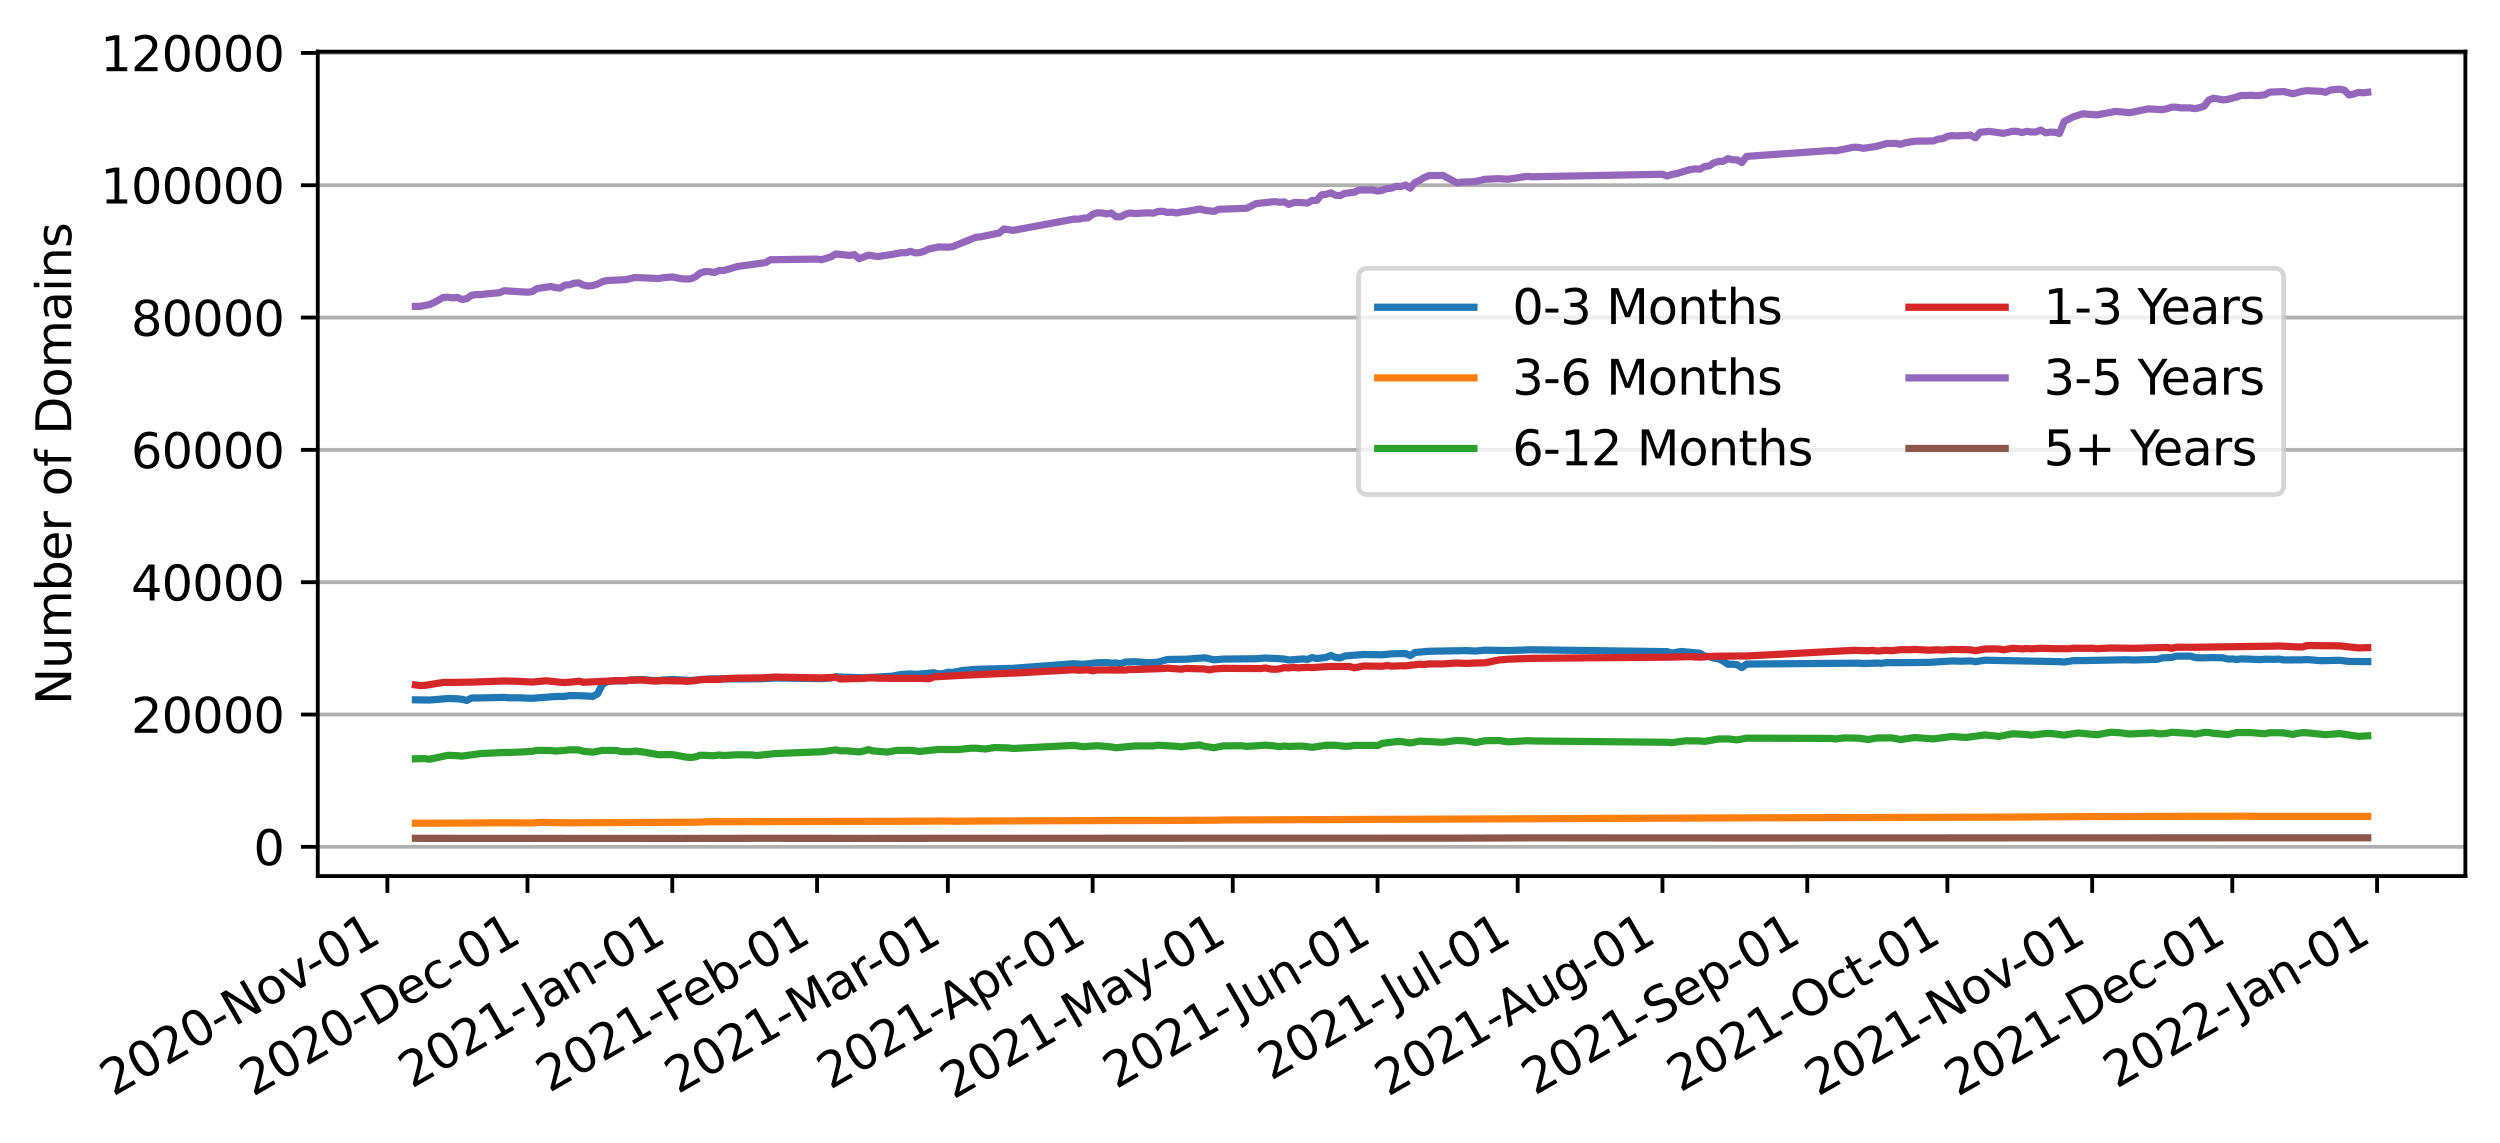 <?xml version="1.0" encoding="utf-8" standalone="no"?>
<!DOCTYPE svg PUBLIC "-//W3C//DTD SVG 1.1//EN"
  "http://www.w3.org/Graphics/SVG/1.1/DTD/svg11.dtd">
<svg xmlns:xlink="http://www.w3.org/1999/xlink" width="519.653pt" height="237.623pt" viewBox="0 0 519.653 237.623" xmlns="http://www.w3.org/2000/svg" version="1.1">
 <defs>
  <style type="text/css">*{stroke-linejoin: round; stroke-linecap: butt}</style>
 </defs>
 <g id="figure_1">
  <g id="patch_1">
   <path d="M 0 237.623 
L 519.653 237.623 
L 519.653 0 
L 0 0 
z
" style="fill: #ffffff"/>
  </g>
  <g id="axes_1">
   <g id="patch_2">
    <path d="M 66.053 182.097 
L 512.453 182.097 
L 512.453 10.737 
L 66.053 10.737 
z
" style="fill: #ffffff"/>
   </g>
   <g id="matplotlib.axis_1">
    <g id="xtick_1">
     <g id="line2d_1">
      <defs>
       <path id="m1ef4f060f6" d="M 0 0 
L 0 3.5 
" style="stroke: #000000; stroke-width: 0.8"/>
      </defs>
      <g>
       <use xlink:href="#m1ef4f060f6" x="80.519" y="182.097" style="stroke: #000000; stroke-width: 0.8"/>
      </g>
     </g>
     <g id="text_1">
      <!-- 2020-Nov-01 -->
      <g transform="translate(23.493 228.001)rotate(-30)scale(0.1 -0.1)">
       <defs>
        <path id="DejaVuSans-32" d="M 1228 531 
L 3431 531 
L 3431 0 
L 469 0 
L 469 531 
Q 828 903 1448 1529 
Q 2069 2156 2228 2338 
Q 2531 2678 2651 2914 
Q 2772 3150 2772 3378 
Q 2772 3750 2511 3984 
Q 2250 4219 1831 4219 
Q 1534 4219 1204 4116 
Q 875 4013 500 3803 
L 500 4441 
Q 881 4594 1212 4672 
Q 1544 4750 1819 4750 
Q 2544 4750 2975 4387 
Q 3406 4025 3406 3419 
Q 3406 3131 3298 2873 
Q 3191 2616 2906 2266 
Q 2828 2175 2409 1742 
Q 1991 1309 1228 531 
z
" transform="scale(0.016)"/>
        <path id="DejaVuSans-30" d="M 2034 4250 
Q 1547 4250 1301 3770 
Q 1056 3291 1056 2328 
Q 1056 1369 1301 889 
Q 1547 409 2034 409 
Q 2525 409 2770 889 
Q 3016 1369 3016 2328 
Q 3016 3291 2770 3770 
Q 2525 4250 2034 4250 
z
M 2034 4750 
Q 2819 4750 3233 4129 
Q 3647 3509 3647 2328 
Q 3647 1150 3233 529 
Q 2819 -91 2034 -91 
Q 1250 -91 836 529 
Q 422 1150 422 2328 
Q 422 3509 836 4129 
Q 1250 4750 2034 4750 
z
" transform="scale(0.016)"/>
        <path id="DejaVuSans-2d" d="M 313 2009 
L 1997 2009 
L 1997 1497 
L 313 1497 
L 313 2009 
z
" transform="scale(0.016)"/>
        <path id="DejaVuSans-4e" d="M 628 4666 
L 1478 4666 
L 3547 763 
L 3547 4666 
L 4159 4666 
L 4159 0 
L 3309 0 
L 1241 3903 
L 1241 0 
L 628 0 
L 628 4666 
z
" transform="scale(0.016)"/>
        <path id="DejaVuSans-6f" d="M 1959 3097 
Q 1497 3097 1228 2736 
Q 959 2375 959 1747 
Q 959 1119 1226 758 
Q 1494 397 1959 397 
Q 2419 397 2687 759 
Q 2956 1122 2956 1747 
Q 2956 2369 2687 2733 
Q 2419 3097 1959 3097 
z
M 1959 3584 
Q 2709 3584 3137 3096 
Q 3566 2609 3566 1747 
Q 3566 888 3137 398 
Q 2709 -91 1959 -91 
Q 1206 -91 779 398 
Q 353 888 353 1747 
Q 353 2609 779 3096 
Q 1206 3584 1959 3584 
z
" transform="scale(0.016)"/>
        <path id="DejaVuSans-76" d="M 191 3500 
L 800 3500 
L 1894 563 
L 2988 3500 
L 3597 3500 
L 2284 0 
L 1503 0 
L 191 3500 
z
" transform="scale(0.016)"/>
        <path id="DejaVuSans-31" d="M 794 531 
L 1825 531 
L 1825 4091 
L 703 3866 
L 703 4441 
L 1819 4666 
L 2450 4666 
L 2450 531 
L 3481 531 
L 3481 0 
L 794 0 
L 794 531 
z
" transform="scale(0.016)"/>
       </defs>
       <use xlink:href="#DejaVuSans-32"/>
       <use xlink:href="#DejaVuSans-30" x="63.623"/>
       <use xlink:href="#DejaVuSans-32" x="127.246"/>
       <use xlink:href="#DejaVuSans-30" x="190.869"/>
       <use xlink:href="#DejaVuSans-2d" x="254.492"/>
       <use xlink:href="#DejaVuSans-4e" x="290.576"/>
       <use xlink:href="#DejaVuSans-6f" x="365.381"/>
       <use xlink:href="#DejaVuSans-76" x="426.562"/>
       <use xlink:href="#DejaVuSans-2d" x="483.117"/>
       <use xlink:href="#DejaVuSans-30" x="519.201"/>
       <use xlink:href="#DejaVuSans-31" x="582.824"/>
      </g>
     </g>
    </g>
    <g id="xtick_2">
     <g id="line2d_2">
      <g>
       <use xlink:href="#m1ef4f060f6" x="109.645" y="182.097" style="stroke: #000000; stroke-width: 0.8"/>
      </g>
     </g>
     <g id="text_2">
      <!-- 2020-Dec-01 -->
      <g transform="translate(52.536 228.048)rotate(-30)scale(0.1 -0.1)">
       <defs>
        <path id="DejaVuSans-44" d="M 1259 4147 
L 1259 519 
L 2022 519 
Q 2988 519 3436 956 
Q 3884 1394 3884 2338 
Q 3884 3275 3436 3711 
Q 2988 4147 2022 4147 
L 1259 4147 
z
M 628 4666 
L 1925 4666 
Q 3281 4666 3915 4102 
Q 4550 3538 4550 2338 
Q 4550 1131 3912 565 
Q 3275 0 1925 0 
L 628 0 
L 628 4666 
z
" transform="scale(0.016)"/>
        <path id="DejaVuSans-65" d="M 3597 1894 
L 3597 1613 
L 953 1613 
Q 991 1019 1311 708 
Q 1631 397 2203 397 
Q 2534 397 2845 478 
Q 3156 559 3463 722 
L 3463 178 
Q 3153 47 2828 -22 
Q 2503 -91 2169 -91 
Q 1331 -91 842 396 
Q 353 884 353 1716 
Q 353 2575 817 3079 
Q 1281 3584 2069 3584 
Q 2775 3584 3186 3129 
Q 3597 2675 3597 1894 
z
M 3022 2063 
Q 3016 2534 2758 2815 
Q 2500 3097 2075 3097 
Q 1594 3097 1305 2825 
Q 1016 2553 972 2059 
L 3022 2063 
z
" transform="scale(0.016)"/>
        <path id="DejaVuSans-63" d="M 3122 3366 
L 3122 2828 
Q 2878 2963 2633 3030 
Q 2388 3097 2138 3097 
Q 1578 3097 1268 2742 
Q 959 2388 959 1747 
Q 959 1106 1268 751 
Q 1578 397 2138 397 
Q 2388 397 2633 464 
Q 2878 531 3122 666 
L 3122 134 
Q 2881 22 2623 -34 
Q 2366 -91 2075 -91 
Q 1284 -91 818 406 
Q 353 903 353 1747 
Q 353 2603 823 3093 
Q 1294 3584 2113 3584 
Q 2378 3584 2631 3529 
Q 2884 3475 3122 3366 
z
" transform="scale(0.016)"/>
       </defs>
       <use xlink:href="#DejaVuSans-32"/>
       <use xlink:href="#DejaVuSans-30" x="63.623"/>
       <use xlink:href="#DejaVuSans-32" x="127.246"/>
       <use xlink:href="#DejaVuSans-30" x="190.869"/>
       <use xlink:href="#DejaVuSans-2d" x="254.492"/>
       <use xlink:href="#DejaVuSans-44" x="290.576"/>
       <use xlink:href="#DejaVuSans-65" x="367.578"/>
       <use xlink:href="#DejaVuSans-63" x="429.102"/>
       <use xlink:href="#DejaVuSans-2d" x="484.082"/>
       <use xlink:href="#DejaVuSans-30" x="520.166"/>
       <use xlink:href="#DejaVuSans-31" x="583.789"/>
      </g>
     </g>
    </g>
    <g id="xtick_3">
     <g id="line2d_3">
      <g>
       <use xlink:href="#m1ef4f060f6" x="139.741" y="182.097" style="stroke: #000000; stroke-width: 0.8"/>
      </g>
     </g>
     <g id="text_3">
      <!-- 2021-Jan-01 -->
      <g transform="translate(85.554 226.361)rotate(-30)scale(0.1 -0.1)">
       <defs>
        <path id="DejaVuSans-4a" d="M 628 4666 
L 1259 4666 
L 1259 325 
Q 1259 -519 939 -900 
Q 619 -1281 -91 -1281 
L -331 -1281 
L -331 -750 
L -134 -750 
Q 284 -750 456 -515 
Q 628 -281 628 325 
L 628 4666 
z
" transform="scale(0.016)"/>
        <path id="DejaVuSans-61" d="M 2194 1759 
Q 1497 1759 1228 1600 
Q 959 1441 959 1056 
Q 959 750 1161 570 
Q 1363 391 1709 391 
Q 2188 391 2477 730 
Q 2766 1069 2766 1631 
L 2766 1759 
L 2194 1759 
z
M 3341 1997 
L 3341 0 
L 2766 0 
L 2766 531 
Q 2569 213 2275 61 
Q 1981 -91 1556 -91 
Q 1019 -91 701 211 
Q 384 513 384 1019 
Q 384 1609 779 1909 
Q 1175 2209 1959 2209 
L 2766 2209 
L 2766 2266 
Q 2766 2663 2505 2880 
Q 2244 3097 1772 3097 
Q 1472 3097 1187 3025 
Q 903 2953 641 2809 
L 641 3341 
Q 956 3463 1253 3523 
Q 1550 3584 1831 3584 
Q 2591 3584 2966 3190 
Q 3341 2797 3341 1997 
z
" transform="scale(0.016)"/>
        <path id="DejaVuSans-6e" d="M 3513 2113 
L 3513 0 
L 2938 0 
L 2938 2094 
Q 2938 2591 2744 2837 
Q 2550 3084 2163 3084 
Q 1697 3084 1428 2787 
Q 1159 2491 1159 1978 
L 1159 0 
L 581 0 
L 581 3500 
L 1159 3500 
L 1159 2956 
Q 1366 3272 1645 3428 
Q 1925 3584 2291 3584 
Q 2894 3584 3203 3211 
Q 3513 2838 3513 2113 
z
" transform="scale(0.016)"/>
       </defs>
       <use xlink:href="#DejaVuSans-32"/>
       <use xlink:href="#DejaVuSans-30" x="63.623"/>
       <use xlink:href="#DejaVuSans-32" x="127.246"/>
       <use xlink:href="#DejaVuSans-31" x="190.869"/>
       <use xlink:href="#DejaVuSans-2d" x="254.492"/>
       <use xlink:href="#DejaVuSans-4a" x="296.201"/>
       <use xlink:href="#DejaVuSans-61" x="325.693"/>
       <use xlink:href="#DejaVuSans-6e" x="386.973"/>
       <use xlink:href="#DejaVuSans-2d" x="450.352"/>
       <use xlink:href="#DejaVuSans-30" x="486.436"/>
       <use xlink:href="#DejaVuSans-31" x="550.059"/>
      </g>
     </g>
    </g>
    <g id="xtick_4">
     <g id="line2d_4">
      <g>
       <use xlink:href="#m1ef4f060f6" x="169.838" y="182.097" style="stroke: #000000; stroke-width: 0.8"/>
      </g>
     </g>
     <g id="text_4">
      <!-- 2021-Feb-01 -->
      <g transform="translate(114.157 227.224)rotate(-30)scale(0.1 -0.1)">
       <defs>
        <path id="DejaVuSans-46" d="M 628 4666 
L 3309 4666 
L 3309 4134 
L 1259 4134 
L 1259 2759 
L 3109 2759 
L 3109 2228 
L 1259 2228 
L 1259 0 
L 628 0 
L 628 4666 
z
" transform="scale(0.016)"/>
        <path id="DejaVuSans-62" d="M 3116 1747 
Q 3116 2381 2855 2742 
Q 2594 3103 2138 3103 
Q 1681 3103 1420 2742 
Q 1159 2381 1159 1747 
Q 1159 1113 1420 752 
Q 1681 391 2138 391 
Q 2594 391 2855 752 
Q 3116 1113 3116 1747 
z
M 1159 2969 
Q 1341 3281 1617 3432 
Q 1894 3584 2278 3584 
Q 2916 3584 3314 3078 
Q 3713 2572 3713 1747 
Q 3713 922 3314 415 
Q 2916 -91 2278 -91 
Q 1894 -91 1617 61 
Q 1341 213 1159 525 
L 1159 0 
L 581 0 
L 581 4863 
L 1159 4863 
L 1159 2969 
z
" transform="scale(0.016)"/>
       </defs>
       <use xlink:href="#DejaVuSans-32"/>
       <use xlink:href="#DejaVuSans-30" x="63.623"/>
       <use xlink:href="#DejaVuSans-32" x="127.246"/>
       <use xlink:href="#DejaVuSans-31" x="190.869"/>
       <use xlink:href="#DejaVuSans-2d" x="254.492"/>
       <use xlink:href="#DejaVuSans-46" x="290.576"/>
       <use xlink:href="#DejaVuSans-65" x="342.596"/>
       <use xlink:href="#DejaVuSans-62" x="404.119"/>
       <use xlink:href="#DejaVuSans-2d" x="467.596"/>
       <use xlink:href="#DejaVuSans-30" x="503.68"/>
       <use xlink:href="#DejaVuSans-31" x="567.303"/>
      </g>
     </g>
    </g>
    <g id="xtick_5">
     <g id="line2d_5">
      <g>
       <use xlink:href="#m1ef4f060f6" x="197.022" y="182.097" style="stroke: #000000; stroke-width: 0.8"/>
      </g>
     </g>
     <g id="text_5">
      <!-- 2021-Mar-01 -->
      <g transform="translate(140.885 227.487)rotate(-30)scale(0.1 -0.1)">
       <defs>
        <path id="DejaVuSans-4d" d="M 628 4666 
L 1569 4666 
L 2759 1491 
L 3956 4666 
L 4897 4666 
L 4897 0 
L 4281 0 
L 4281 4097 
L 3078 897 
L 2444 897 
L 1241 4097 
L 1241 0 
L 628 0 
L 628 4666 
z
" transform="scale(0.016)"/>
        <path id="DejaVuSans-72" d="M 2631 2963 
Q 2534 3019 2420 3045 
Q 2306 3072 2169 3072 
Q 1681 3072 1420 2755 
Q 1159 2438 1159 1844 
L 1159 0 
L 581 0 
L 581 3500 
L 1159 3500 
L 1159 2956 
Q 1341 3275 1631 3429 
Q 1922 3584 2338 3584 
Q 2397 3584 2469 3576 
Q 2541 3569 2628 3553 
L 2631 2963 
z
" transform="scale(0.016)"/>
       </defs>
       <use xlink:href="#DejaVuSans-32"/>
       <use xlink:href="#DejaVuSans-30" x="63.623"/>
       <use xlink:href="#DejaVuSans-32" x="127.246"/>
       <use xlink:href="#DejaVuSans-31" x="190.869"/>
       <use xlink:href="#DejaVuSans-2d" x="254.492"/>
       <use xlink:href="#DejaVuSans-4d" x="290.576"/>
       <use xlink:href="#DejaVuSans-61" x="376.855"/>
       <use xlink:href="#DejaVuSans-72" x="438.135"/>
       <use xlink:href="#DejaVuSans-2d" x="472.873"/>
       <use xlink:href="#DejaVuSans-30" x="508.957"/>
       <use xlink:href="#DejaVuSans-31" x="572.58"/>
      </g>
     </g>
    </g>
    <g id="xtick_6">
     <g id="line2d_6">
      <g>
       <use xlink:href="#m1ef4f060f6" x="227.118" y="182.097" style="stroke: #000000; stroke-width: 0.8"/>
      </g>
     </g>
     <g id="text_6">
      <!-- 2021-Apr-01 -->
      <g transform="translate(172.534 226.591)rotate(-30)scale(0.1 -0.1)">
       <defs>
        <path id="DejaVuSans-41" d="M 2188 4044 
L 1331 1722 
L 3047 1722 
L 2188 4044 
z
M 1831 4666 
L 2547 4666 
L 4325 0 
L 3669 0 
L 3244 1197 
L 1141 1197 
L 716 0 
L 50 0 
L 1831 4666 
z
" transform="scale(0.016)"/>
        <path id="DejaVuSans-70" d="M 1159 525 
L 1159 -1331 
L 581 -1331 
L 581 3500 
L 1159 3500 
L 1159 2969 
Q 1341 3281 1617 3432 
Q 1894 3584 2278 3584 
Q 2916 3584 3314 3078 
Q 3713 2572 3713 1747 
Q 3713 922 3314 415 
Q 2916 -91 2278 -91 
Q 1894 -91 1617 61 
Q 1341 213 1159 525 
z
M 3116 1747 
Q 3116 2381 2855 2742 
Q 2594 3103 2138 3103 
Q 1681 3103 1420 2742 
Q 1159 2381 1159 1747 
Q 1159 1113 1420 752 
Q 1681 391 2138 391 
Q 2594 391 2855 752 
Q 3116 1113 3116 1747 
z
" transform="scale(0.016)"/>
       </defs>
       <use xlink:href="#DejaVuSans-32"/>
       <use xlink:href="#DejaVuSans-30" x="63.623"/>
       <use xlink:href="#DejaVuSans-32" x="127.246"/>
       <use xlink:href="#DejaVuSans-31" x="190.869"/>
       <use xlink:href="#DejaVuSans-2d" x="254.492"/>
       <use xlink:href="#DejaVuSans-41" x="288.326"/>
       <use xlink:href="#DejaVuSans-70" x="356.734"/>
       <use xlink:href="#DejaVuSans-72" x="420.211"/>
       <use xlink:href="#DejaVuSans-2d" x="454.949"/>
       <use xlink:href="#DejaVuSans-30" x="491.033"/>
       <use xlink:href="#DejaVuSans-31" x="554.656"/>
      </g>
     </g>
    </g>
    <g id="xtick_7">
     <g id="line2d_7">
      <g>
       <use xlink:href="#m1ef4f060f6" x="256.244" y="182.097" style="stroke: #000000; stroke-width: 0.8"/>
      </g>
     </g>
     <g id="text_7">
      <!-- 2021-May-01 -->
      <g transform="translate(198.141 228.622)rotate(-30)scale(0.1 -0.1)">
       <defs>
        <path id="DejaVuSans-79" d="M 2059 -325 
Q 1816 -950 1584 -1140 
Q 1353 -1331 966 -1331 
L 506 -1331 
L 506 -850 
L 844 -850 
Q 1081 -850 1212 -737 
Q 1344 -625 1503 -206 
L 1606 56 
L 191 3500 
L 800 3500 
L 1894 763 
L 2988 3500 
L 3597 3500 
L 2059 -325 
z
" transform="scale(0.016)"/>
       </defs>
       <use xlink:href="#DejaVuSans-32"/>
       <use xlink:href="#DejaVuSans-30" x="63.623"/>
       <use xlink:href="#DejaVuSans-32" x="127.246"/>
       <use xlink:href="#DejaVuSans-31" x="190.869"/>
       <use xlink:href="#DejaVuSans-2d" x="254.492"/>
       <use xlink:href="#DejaVuSans-4d" x="290.576"/>
       <use xlink:href="#DejaVuSans-61" x="376.855"/>
       <use xlink:href="#DejaVuSans-79" x="438.135"/>
       <use xlink:href="#DejaVuSans-2d" x="495.564"/>
       <use xlink:href="#DejaVuSans-30" x="531.648"/>
       <use xlink:href="#DejaVuSans-31" x="595.271"/>
      </g>
     </g>
    </g>
    <g id="xtick_8">
     <g id="line2d_8">
      <g>
       <use xlink:href="#m1ef4f060f6" x="286.341" y="182.097" style="stroke: #000000; stroke-width: 0.8"/>
      </g>
     </g>
     <g id="text_8">
      <!-- 2021-Jun-01 -->
      <g transform="translate(231.972 226.466)rotate(-30)scale(0.1 -0.1)">
       <defs>
        <path id="DejaVuSans-75" d="M 544 1381 
L 544 3500 
L 1119 3500 
L 1119 1403 
Q 1119 906 1312 657 
Q 1506 409 1894 409 
Q 2359 409 2629 706 
Q 2900 1003 2900 1516 
L 2900 3500 
L 3475 3500 
L 3475 0 
L 2900 0 
L 2900 538 
Q 2691 219 2414 64 
Q 2138 -91 1772 -91 
Q 1169 -91 856 284 
Q 544 659 544 1381 
z
M 1991 3584 
L 1991 3584 
z
" transform="scale(0.016)"/>
       </defs>
       <use xlink:href="#DejaVuSans-32"/>
       <use xlink:href="#DejaVuSans-30" x="63.623"/>
       <use xlink:href="#DejaVuSans-32" x="127.246"/>
       <use xlink:href="#DejaVuSans-31" x="190.869"/>
       <use xlink:href="#DejaVuSans-2d" x="254.492"/>
       <use xlink:href="#DejaVuSans-4a" x="296.201"/>
       <use xlink:href="#DejaVuSans-75" x="325.693"/>
       <use xlink:href="#DejaVuSans-6e" x="389.072"/>
       <use xlink:href="#DejaVuSans-2d" x="452.451"/>
       <use xlink:href="#DejaVuSans-30" x="488.535"/>
       <use xlink:href="#DejaVuSans-31" x="552.158"/>
      </g>
     </g>
    </g>
    <g id="xtick_9">
     <g id="line2d_9">
      <g>
       <use xlink:href="#m1ef4f060f6" x="315.466" y="182.097" style="stroke: #000000; stroke-width: 0.8"/>
      </g>
     </g>
     <g id="text_9">
      <!-- 2021-Jul-01 -->
      <g transform="translate(264.181 224.686)rotate(-30)scale(0.1 -0.1)">
       <defs>
        <path id="DejaVuSans-6c" d="M 603 4863 
L 1178 4863 
L 1178 0 
L 603 0 
L 603 4863 
z
" transform="scale(0.016)"/>
       </defs>
       <use xlink:href="#DejaVuSans-32"/>
       <use xlink:href="#DejaVuSans-30" x="63.623"/>
       <use xlink:href="#DejaVuSans-32" x="127.246"/>
       <use xlink:href="#DejaVuSans-31" x="190.869"/>
       <use xlink:href="#DejaVuSans-2d" x="254.492"/>
       <use xlink:href="#DejaVuSans-4a" x="296.201"/>
       <use xlink:href="#DejaVuSans-75" x="325.693"/>
       <use xlink:href="#DejaVuSans-6c" x="389.072"/>
       <use xlink:href="#DejaVuSans-2d" x="416.855"/>
       <use xlink:href="#DejaVuSans-30" x="452.939"/>
       <use xlink:href="#DejaVuSans-31" x="516.562"/>
      </g>
     </g>
    </g>
    <g id="xtick_10">
     <g id="line2d_10">
      <g>
       <use xlink:href="#m1ef4f060f6" x="345.563" y="182.097" style="stroke: #000000; stroke-width: 0.8"/>
      </g>
     </g>
     <g id="text_10">
      <!-- 2021-Aug-01 -->
      <g transform="translate(288.498 228.023)rotate(-30)scale(0.1 -0.1)">
       <defs>
        <path id="DejaVuSans-67" d="M 2906 1791 
Q 2906 2416 2648 2759 
Q 2391 3103 1925 3103 
Q 1463 3103 1205 2759 
Q 947 2416 947 1791 
Q 947 1169 1205 825 
Q 1463 481 1925 481 
Q 2391 481 2648 825 
Q 2906 1169 2906 1791 
z
M 3481 434 
Q 3481 -459 3084 -895 
Q 2688 -1331 1869 -1331 
Q 1566 -1331 1297 -1286 
Q 1028 -1241 775 -1147 
L 775 -588 
Q 1028 -725 1275 -790 
Q 1522 -856 1778 -856 
Q 2344 -856 2625 -561 
Q 2906 -266 2906 331 
L 2906 616 
Q 2728 306 2450 153 
Q 2172 0 1784 0 
Q 1141 0 747 490 
Q 353 981 353 1791 
Q 353 2603 747 3093 
Q 1141 3584 1784 3584 
Q 2172 3584 2450 3431 
Q 2728 3278 2906 2969 
L 2906 3500 
L 3481 3500 
L 3481 434 
z
" transform="scale(0.016)"/>
       </defs>
       <use xlink:href="#DejaVuSans-32"/>
       <use xlink:href="#DejaVuSans-30" x="63.623"/>
       <use xlink:href="#DejaVuSans-32" x="127.246"/>
       <use xlink:href="#DejaVuSans-31" x="190.869"/>
       <use xlink:href="#DejaVuSans-2d" x="254.492"/>
       <use xlink:href="#DejaVuSans-41" x="288.326"/>
       <use xlink:href="#DejaVuSans-75" x="356.734"/>
       <use xlink:href="#DejaVuSans-67" x="420.113"/>
       <use xlink:href="#DejaVuSans-2d" x="483.59"/>
       <use xlink:href="#DejaVuSans-30" x="519.674"/>
       <use xlink:href="#DejaVuSans-31" x="583.297"/>
      </g>
     </g>
    </g>
    <g id="xtick_11">
     <g id="line2d_11">
      <g>
       <use xlink:href="#m1ef4f060f6" x="375.659" y="182.097" style="stroke: #000000; stroke-width: 0.8"/>
      </g>
     </g>
     <g id="text_11">
      <!-- 2021-Sep-01 -->
      <g transform="translate(318.986 227.797)rotate(-30)scale(0.1 -0.1)">
       <defs>
        <path id="DejaVuSans-53" d="M 3425 4513 
L 3425 3897 
Q 3066 4069 2747 4153 
Q 2428 4238 2131 4238 
Q 1616 4238 1336 4038 
Q 1056 3838 1056 3469 
Q 1056 3159 1242 3001 
Q 1428 2844 1947 2747 
L 2328 2669 
Q 3034 2534 3370 2195 
Q 3706 1856 3706 1288 
Q 3706 609 3251 259 
Q 2797 -91 1919 -91 
Q 1588 -91 1214 -16 
Q 841 59 441 206 
L 441 856 
Q 825 641 1194 531 
Q 1563 422 1919 422 
Q 2459 422 2753 634 
Q 3047 847 3047 1241 
Q 3047 1584 2836 1778 
Q 2625 1972 2144 2069 
L 1759 2144 
Q 1053 2284 737 2584 
Q 422 2884 422 3419 
Q 422 4038 858 4394 
Q 1294 4750 2059 4750 
Q 2388 4750 2728 4690 
Q 3069 4631 3425 4513 
z
" transform="scale(0.016)"/>
       </defs>
       <use xlink:href="#DejaVuSans-32"/>
       <use xlink:href="#DejaVuSans-30" x="63.623"/>
       <use xlink:href="#DejaVuSans-32" x="127.246"/>
       <use xlink:href="#DejaVuSans-31" x="190.869"/>
       <use xlink:href="#DejaVuSans-2d" x="254.492"/>
       <use xlink:href="#DejaVuSans-53" x="290.576"/>
       <use xlink:href="#DejaVuSans-65" x="354.053"/>
       <use xlink:href="#DejaVuSans-70" x="415.576"/>
       <use xlink:href="#DejaVuSans-2d" x="479.053"/>
       <use xlink:href="#DejaVuSans-30" x="515.137"/>
       <use xlink:href="#DejaVuSans-31" x="578.76"/>
      </g>
     </g>
    </g>
    <g id="xtick_12">
     <g id="line2d_12">
      <g>
       <use xlink:href="#m1ef4f060f6" x="404.785" y="182.097" style="stroke: #000000; stroke-width: 0.8"/>
      </g>
     </g>
     <g id="text_12">
      <!-- 2021-Oct-01 -->
      <g transform="translate(349.224 227.155)rotate(-30)scale(0.1 -0.1)">
       <defs>
        <path id="DejaVuSans-4f" d="M 2522 4238 
Q 1834 4238 1429 3725 
Q 1025 3213 1025 2328 
Q 1025 1447 1429 934 
Q 1834 422 2522 422 
Q 3209 422 3611 934 
Q 4013 1447 4013 2328 
Q 4013 3213 3611 3725 
Q 3209 4238 2522 4238 
z
M 2522 4750 
Q 3503 4750 4090 4092 
Q 4678 3434 4678 2328 
Q 4678 1225 4090 567 
Q 3503 -91 2522 -91 
Q 1538 -91 948 565 
Q 359 1222 359 2328 
Q 359 3434 948 4092 
Q 1538 4750 2522 4750 
z
" transform="scale(0.016)"/>
        <path id="DejaVuSans-74" d="M 1172 4494 
L 1172 3500 
L 2356 3500 
L 2356 3053 
L 1172 3053 
L 1172 1153 
Q 1172 725 1289 603 
Q 1406 481 1766 481 
L 2356 481 
L 2356 0 
L 1766 0 
Q 1100 0 847 248 
Q 594 497 594 1153 
L 594 3053 
L 172 3053 
L 172 3500 
L 594 3500 
L 594 4494 
L 1172 4494 
z
" transform="scale(0.016)"/>
       </defs>
       <use xlink:href="#DejaVuSans-32"/>
       <use xlink:href="#DejaVuSans-30" x="63.623"/>
       <use xlink:href="#DejaVuSans-32" x="127.246"/>
       <use xlink:href="#DejaVuSans-31" x="190.869"/>
       <use xlink:href="#DejaVuSans-2d" x="254.492"/>
       <use xlink:href="#DejaVuSans-4f" x="293.326"/>
       <use xlink:href="#DejaVuSans-63" x="372.037"/>
       <use xlink:href="#DejaVuSans-74" x="427.018"/>
       <use xlink:href="#DejaVuSans-2d" x="466.227"/>
       <use xlink:href="#DejaVuSans-30" x="502.311"/>
       <use xlink:href="#DejaVuSans-31" x="565.934"/>
      </g>
     </g>
    </g>
    <g id="xtick_13">
     <g id="line2d_13">
      <g>
       <use xlink:href="#m1ef4f060f6" x="434.882" y="182.097" style="stroke: #000000; stroke-width: 0.8"/>
      </g>
     </g>
     <g id="text_13">
      <!-- 2021-Nov-01 -->
      <g transform="translate(377.856 228.001)rotate(-30)scale(0.1 -0.1)">
       <use xlink:href="#DejaVuSans-32"/>
       <use xlink:href="#DejaVuSans-30" x="63.623"/>
       <use xlink:href="#DejaVuSans-32" x="127.246"/>
       <use xlink:href="#DejaVuSans-31" x="190.869"/>
       <use xlink:href="#DejaVuSans-2d" x="254.492"/>
       <use xlink:href="#DejaVuSans-4e" x="290.576"/>
       <use xlink:href="#DejaVuSans-6f" x="365.381"/>
       <use xlink:href="#DejaVuSans-76" x="426.562"/>
       <use xlink:href="#DejaVuSans-2d" x="483.117"/>
       <use xlink:href="#DejaVuSans-30" x="519.201"/>
       <use xlink:href="#DejaVuSans-31" x="582.824"/>
      </g>
     </g>
    </g>
    <g id="xtick_14">
     <g id="line2d_14">
      <g>
       <use xlink:href="#m1ef4f060f6" x="464.007" y="182.097" style="stroke: #000000; stroke-width: 0.8"/>
      </g>
     </g>
     <g id="text_14">
      <!-- 2021-Dec-01 -->
      <g transform="translate(406.899 228.048)rotate(-30)scale(0.1 -0.1)">
       <use xlink:href="#DejaVuSans-32"/>
       <use xlink:href="#DejaVuSans-30" x="63.623"/>
       <use xlink:href="#DejaVuSans-32" x="127.246"/>
       <use xlink:href="#DejaVuSans-31" x="190.869"/>
       <use xlink:href="#DejaVuSans-2d" x="254.492"/>
       <use xlink:href="#DejaVuSans-44" x="290.576"/>
       <use xlink:href="#DejaVuSans-65" x="367.578"/>
       <use xlink:href="#DejaVuSans-63" x="429.102"/>
       <use xlink:href="#DejaVuSans-2d" x="484.082"/>
       <use xlink:href="#DejaVuSans-30" x="520.166"/>
       <use xlink:href="#DejaVuSans-31" x="583.789"/>
      </g>
     </g>
    </g>
    <g id="xtick_15">
     <g id="line2d_15">
      <g>
       <use xlink:href="#m1ef4f060f6" x="494.104" y="182.097" style="stroke: #000000; stroke-width: 0.8"/>
      </g>
     </g>
     <g id="text_15">
      <!-- 2022-Jan-01 -->
      <g transform="translate(439.917 226.361)rotate(-30)scale(0.1 -0.1)">
       <use xlink:href="#DejaVuSans-32"/>
       <use xlink:href="#DejaVuSans-30" x="63.623"/>
       <use xlink:href="#DejaVuSans-32" x="127.246"/>
       <use xlink:href="#DejaVuSans-32" x="190.869"/>
       <use xlink:href="#DejaVuSans-2d" x="254.492"/>
       <use xlink:href="#DejaVuSans-4a" x="296.201"/>
       <use xlink:href="#DejaVuSans-61" x="325.693"/>
       <use xlink:href="#DejaVuSans-6e" x="386.973"/>
       <use xlink:href="#DejaVuSans-2d" x="450.352"/>
       <use xlink:href="#DejaVuSans-30" x="486.436"/>
       <use xlink:href="#DejaVuSans-31" x="550.059"/>
      </g>
     </g>
    </g>
   </g>
   <g id="matplotlib.axis_2">
    <g id="ytick_1">
     <g id="line2d_16">
      <path d="M 66.053 176.024 
L 512.453 176.024 
" clip-path="url(#pa4b28b656d)" style="fill: none; stroke: #b0b0b0; stroke-width: 0.8; stroke-linecap: square"/>
     </g>
     <g id="line2d_17">
      <defs>
       <path id="m455305fc5b" d="M 0 0 
L -3.5 0 
" style="stroke: #000000; stroke-width: 0.8"/>
      </defs>
      <g>
       <use xlink:href="#m455305fc5b" x="66.053" y="176.024" style="stroke: #000000; stroke-width: 0.8"/>
      </g>
     </g>
     <g id="text_16">
      <!-- 0 -->
      <g transform="translate(52.691 179.823)scale(0.1 -0.1)">
       <use xlink:href="#DejaVuSans-30"/>
      </g>
     </g>
    </g>
    <g id="ytick_2">
     <g id="line2d_18">
      <path d="M 66.053 148.52 
L 512.453 148.52 
" clip-path="url(#pa4b28b656d)" style="fill: none; stroke: #b0b0b0; stroke-width: 0.8; stroke-linecap: square"/>
     </g>
     <g id="line2d_19">
      <g>
       <use xlink:href="#m455305fc5b" x="66.053" y="148.52" style="stroke: #000000; stroke-width: 0.8"/>
      </g>
     </g>
     <g id="text_17">
      <!-- 20000 -->
      <g transform="translate(27.241 152.319)scale(0.1 -0.1)">
       <use xlink:href="#DejaVuSans-32"/>
       <use xlink:href="#DejaVuSans-30" x="63.623"/>
       <use xlink:href="#DejaVuSans-30" x="127.246"/>
       <use xlink:href="#DejaVuSans-30" x="190.869"/>
       <use xlink:href="#DejaVuSans-30" x="254.492"/>
      </g>
     </g>
    </g>
    <g id="ytick_3">
     <g id="line2d_20">
      <path d="M 66.053 121.016 
L 512.453 121.016 
" clip-path="url(#pa4b28b656d)" style="fill: none; stroke: #b0b0b0; stroke-width: 0.8; stroke-linecap: square"/>
     </g>
     <g id="line2d_21">
      <g>
       <use xlink:href="#m455305fc5b" x="66.053" y="121.016" style="stroke: #000000; stroke-width: 0.8"/>
      </g>
     </g>
     <g id="text_18">
      <!-- 40000 -->
      <g transform="translate(27.241 124.815)scale(0.1 -0.1)">
       <defs>
        <path id="DejaVuSans-34" d="M 2419 4116 
L 825 1625 
L 2419 1625 
L 2419 4116 
z
M 2253 4666 
L 3047 4666 
L 3047 1625 
L 3713 1625 
L 3713 1100 
L 3047 1100 
L 3047 0 
L 2419 0 
L 2419 1100 
L 313 1100 
L 313 1709 
L 2253 4666 
z
" transform="scale(0.016)"/>
       </defs>
       <use xlink:href="#DejaVuSans-34"/>
       <use xlink:href="#DejaVuSans-30" x="63.623"/>
       <use xlink:href="#DejaVuSans-30" x="127.246"/>
       <use xlink:href="#DejaVuSans-30" x="190.869"/>
       <use xlink:href="#DejaVuSans-30" x="254.492"/>
      </g>
     </g>
    </g>
    <g id="ytick_4">
     <g id="line2d_22">
      <path d="M 66.053 93.512 
L 512.453 93.512 
" clip-path="url(#pa4b28b656d)" style="fill: none; stroke: #b0b0b0; stroke-width: 0.8; stroke-linecap: square"/>
     </g>
     <g id="line2d_23">
      <g>
       <use xlink:href="#m455305fc5b" x="66.053" y="93.512" style="stroke: #000000; stroke-width: 0.8"/>
      </g>
     </g>
     <g id="text_19">
      <!-- 60000 -->
      <g transform="translate(27.241 97.311)scale(0.1 -0.1)">
       <defs>
        <path id="DejaVuSans-36" d="M 2113 2584 
Q 1688 2584 1439 2293 
Q 1191 2003 1191 1497 
Q 1191 994 1439 701 
Q 1688 409 2113 409 
Q 2538 409 2786 701 
Q 3034 994 3034 1497 
Q 3034 2003 2786 2293 
Q 2538 2584 2113 2584 
z
M 3366 4563 
L 3366 3988 
Q 3128 4100 2886 4159 
Q 2644 4219 2406 4219 
Q 1781 4219 1451 3797 
Q 1122 3375 1075 2522 
Q 1259 2794 1537 2939 
Q 1816 3084 2150 3084 
Q 2853 3084 3261 2657 
Q 3669 2231 3669 1497 
Q 3669 778 3244 343 
Q 2819 -91 2113 -91 
Q 1303 -91 875 529 
Q 447 1150 447 2328 
Q 447 3434 972 4092 
Q 1497 4750 2381 4750 
Q 2619 4750 2861 4703 
Q 3103 4656 3366 4563 
z
" transform="scale(0.016)"/>
       </defs>
       <use xlink:href="#DejaVuSans-36"/>
       <use xlink:href="#DejaVuSans-30" x="63.623"/>
       <use xlink:href="#DejaVuSans-30" x="127.246"/>
       <use xlink:href="#DejaVuSans-30" x="190.869"/>
       <use xlink:href="#DejaVuSans-30" x="254.492"/>
      </g>
     </g>
    </g>
    <g id="ytick_5">
     <g id="line2d_24">
      <path d="M 66.053 66.007 
L 512.453 66.007 
" clip-path="url(#pa4b28b656d)" style="fill: none; stroke: #b0b0b0; stroke-width: 0.8; stroke-linecap: square"/>
     </g>
     <g id="line2d_25">
      <g>
       <use xlink:href="#m455305fc5b" x="66.053" y="66.007" style="stroke: #000000; stroke-width: 0.8"/>
      </g>
     </g>
     <g id="text_20">
      <!-- 80000 -->
      <g transform="translate(27.241 69.807)scale(0.1 -0.1)">
       <defs>
        <path id="DejaVuSans-38" d="M 2034 2216 
Q 1584 2216 1326 1975 
Q 1069 1734 1069 1313 
Q 1069 891 1326 650 
Q 1584 409 2034 409 
Q 2484 409 2743 651 
Q 3003 894 3003 1313 
Q 3003 1734 2745 1975 
Q 2488 2216 2034 2216 
z
M 1403 2484 
Q 997 2584 770 2862 
Q 544 3141 544 3541 
Q 544 4100 942 4425 
Q 1341 4750 2034 4750 
Q 2731 4750 3128 4425 
Q 3525 4100 3525 3541 
Q 3525 3141 3298 2862 
Q 3072 2584 2669 2484 
Q 3125 2378 3379 2068 
Q 3634 1759 3634 1313 
Q 3634 634 3220 271 
Q 2806 -91 2034 -91 
Q 1263 -91 848 271 
Q 434 634 434 1313 
Q 434 1759 690 2068 
Q 947 2378 1403 2484 
z
M 1172 3481 
Q 1172 3119 1398 2916 
Q 1625 2713 2034 2713 
Q 2441 2713 2670 2916 
Q 2900 3119 2900 3481 
Q 2900 3844 2670 4047 
Q 2441 4250 2034 4250 
Q 1625 4250 1398 4047 
Q 1172 3844 1172 3481 
z
" transform="scale(0.016)"/>
       </defs>
       <use xlink:href="#DejaVuSans-38"/>
       <use xlink:href="#DejaVuSans-30" x="63.623"/>
       <use xlink:href="#DejaVuSans-30" x="127.246"/>
       <use xlink:href="#DejaVuSans-30" x="190.869"/>
       <use xlink:href="#DejaVuSans-30" x="254.492"/>
      </g>
     </g>
    </g>
    <g id="ytick_6">
     <g id="line2d_26">
      <path d="M 66.053 38.503 
L 512.453 38.503 
" clip-path="url(#pa4b28b656d)" style="fill: none; stroke: #b0b0b0; stroke-width: 0.8; stroke-linecap: square"/>
     </g>
     <g id="line2d_27">
      <g>
       <use xlink:href="#m455305fc5b" x="66.053" y="38.503" style="stroke: #000000; stroke-width: 0.8"/>
      </g>
     </g>
     <g id="text_21">
      <!-- 100000 -->
      <g transform="translate(20.878 42.303)scale(0.1 -0.1)">
       <use xlink:href="#DejaVuSans-31"/>
       <use xlink:href="#DejaVuSans-30" x="63.623"/>
       <use xlink:href="#DejaVuSans-30" x="127.246"/>
       <use xlink:href="#DejaVuSans-30" x="190.869"/>
       <use xlink:href="#DejaVuSans-30" x="254.492"/>
       <use xlink:href="#DejaVuSans-30" x="318.115"/>
      </g>
     </g>
    </g>
    <g id="ytick_7">
     <g id="line2d_28">
      <path d="M 66.053 10.999 
L 512.453 10.999 
" clip-path="url(#pa4b28b656d)" style="fill: none; stroke: #b0b0b0; stroke-width: 0.8; stroke-linecap: square"/>
     </g>
     <g id="line2d_29">
      <g>
       <use xlink:href="#m455305fc5b" x="66.053" y="10.999" style="stroke: #000000; stroke-width: 0.8"/>
      </g>
     </g>
     <g id="text_22">
      <!-- 120000 -->
      <g transform="translate(20.878 14.798)scale(0.1 -0.1)">
       <use xlink:href="#DejaVuSans-31"/>
       <use xlink:href="#DejaVuSans-32" x="63.623"/>
       <use xlink:href="#DejaVuSans-30" x="127.246"/>
       <use xlink:href="#DejaVuSans-30" x="190.869"/>
       <use xlink:href="#DejaVuSans-30" x="254.492"/>
       <use xlink:href="#DejaVuSans-30" x="318.115"/>
      </g>
     </g>
    </g>
    <g id="text_23">
     <!-- Number of Domains -->
     <g transform="translate(14.798 146.506)rotate(-90)scale(0.1 -0.1)">
      <defs>
       <path id="DejaVuSans-6d" d="M 3328 2828 
Q 3544 3216 3844 3400 
Q 4144 3584 4550 3584 
Q 5097 3584 5394 3201 
Q 5691 2819 5691 2113 
L 5691 0 
L 5113 0 
L 5113 2094 
Q 5113 2597 4934 2840 
Q 4756 3084 4391 3084 
Q 3944 3084 3684 2787 
Q 3425 2491 3425 1978 
L 3425 0 
L 2847 0 
L 2847 2094 
Q 2847 2600 2669 2842 
Q 2491 3084 2119 3084 
Q 1678 3084 1418 2786 
Q 1159 2488 1159 1978 
L 1159 0 
L 581 0 
L 581 3500 
L 1159 3500 
L 1159 2956 
Q 1356 3278 1631 3431 
Q 1906 3584 2284 3584 
Q 2666 3584 2933 3390 
Q 3200 3197 3328 2828 
z
" transform="scale(0.016)"/>
       <path id="DejaVuSans-20" transform="scale(0.016)"/>
       <path id="DejaVuSans-66" d="M 2375 4863 
L 2375 4384 
L 1825 4384 
Q 1516 4384 1395 4259 
Q 1275 4134 1275 3809 
L 1275 3500 
L 2222 3500 
L 2222 3053 
L 1275 3053 
L 1275 0 
L 697 0 
L 697 3053 
L 147 3053 
L 147 3500 
L 697 3500 
L 697 3744 
Q 697 4328 969 4595 
Q 1241 4863 1831 4863 
L 2375 4863 
z
" transform="scale(0.016)"/>
       <path id="DejaVuSans-69" d="M 603 3500 
L 1178 3500 
L 1178 0 
L 603 0 
L 603 3500 
z
M 603 4863 
L 1178 4863 
L 1178 4134 
L 603 4134 
L 603 4863 
z
" transform="scale(0.016)"/>
       <path id="DejaVuSans-73" d="M 2834 3397 
L 2834 2853 
Q 2591 2978 2328 3040 
Q 2066 3103 1784 3103 
Q 1356 3103 1142 2972 
Q 928 2841 928 2578 
Q 928 2378 1081 2264 
Q 1234 2150 1697 2047 
L 1894 2003 
Q 2506 1872 2764 1633 
Q 3022 1394 3022 966 
Q 3022 478 2636 193 
Q 2250 -91 1575 -91 
Q 1294 -91 989 -36 
Q 684 19 347 128 
L 347 722 
Q 666 556 975 473 
Q 1284 391 1588 391 
Q 1994 391 2212 530 
Q 2431 669 2431 922 
Q 2431 1156 2273 1281 
Q 2116 1406 1581 1522 
L 1381 1569 
Q 847 1681 609 1914 
Q 372 2147 372 2553 
Q 372 3047 722 3315 
Q 1072 3584 1716 3584 
Q 2034 3584 2315 3537 
Q 2597 3491 2834 3397 
z
" transform="scale(0.016)"/>
      </defs>
      <use xlink:href="#DejaVuSans-4e"/>
      <use xlink:href="#DejaVuSans-75" x="74.805"/>
      <use xlink:href="#DejaVuSans-6d" x="138.184"/>
      <use xlink:href="#DejaVuSans-62" x="235.596"/>
      <use xlink:href="#DejaVuSans-65" x="299.072"/>
      <use xlink:href="#DejaVuSans-72" x="360.596"/>
      <use xlink:href="#DejaVuSans-20" x="401.709"/>
      <use xlink:href="#DejaVuSans-6f" x="433.496"/>
      <use xlink:href="#DejaVuSans-66" x="494.678"/>
      <use xlink:href="#DejaVuSans-20" x="529.883"/>
      <use xlink:href="#DejaVuSans-44" x="561.67"/>
      <use xlink:href="#DejaVuSans-6f" x="638.672"/>
      <use xlink:href="#DejaVuSans-6d" x="699.854"/>
      <use xlink:href="#DejaVuSans-61" x="797.266"/>
      <use xlink:href="#DejaVuSans-69" x="858.545"/>
      <use xlink:href="#DejaVuSans-6e" x="886.328"/>
      <use xlink:href="#DejaVuSans-73" x="949.707"/>
     </g>
    </g>
   </g>
   <g id="line2d_30">
    <path d="M 86.344 145.468 
L 89.257 145.513 
L 93.14 145.197 
L 95.082 145.249 
L 96.053 145.358 
L 97.023 145.599 
L 97.994 145.097 
L 99.936 145.072 
L 104.79 144.958 
L 105.761 145.051 
L 107.703 145.043 
L 110.615 145.152 
L 115.47 144.772 
L 117.411 144.745 
L 118.382 144.588 
L 120.324 144.607 
L 122.266 144.687 
L 123.237 144.753 
L 124.207 144.228 
L 125.178 142.331 
L 126.149 141.685 
L 128.091 141.465 
L 130.033 141.557 
L 131.003 141.34 
L 132.945 141.296 
L 133.916 141.278 
L 135.858 141.469 
L 136.829 141.49 
L 137.799 141.34 
L 139.741 141.241 
L 142.654 141.396 
L 143.625 141.444 
L 147.508 141.122 
L 158.187 141.094 
L 161.1 140.931 
L 170.809 141.062 
L 172.75 140.92 
L 173.721 140.693 
L 179.546 140.886 
L 185.371 140.559 
L 187.313 140.194 
L 189.255 140.079 
L 190.226 140.174 
L 192.167 140.035 
L 194.109 139.833 
L 195.08 140.084 
L 196.051 140.02 
L 197.022 139.731 
L 197.993 139.773 
L 199.934 139.386 
L 202.847 139.127 
L 210.614 138.913 
L 223.235 137.961 
L 225.177 138.097 
L 228.089 137.759 
L 230.031 137.734 
L 231.002 137.854 
L 231.973 137.808 
L 232.943 137.969 
L 233.914 137.623 
L 235.856 137.547 
L 238.769 137.756 
L 240.71 137.643 
L 242.652 137.083 
L 246.535 137.022 
L 250.419 136.731 
L 252.361 137.152 
L 254.302 136.997 
L 261.098 136.928 
L 263.04 136.775 
L 265.953 136.913 
L 266.923 136.987 
L 267.894 137.189 
L 270.807 136.968 
L 271.778 137.07 
L 272.749 136.687 
L 273.719 136.892 
L 275.661 136.65 
L 276.632 136.238 
L 277.603 136.649 
L 278.574 136.769 
L 279.545 136.353 
L 283.428 136.04 
L 287.311 136.103 
L 289.253 135.904 
L 292.166 135.84 
L 293.137 136.276 
L 294.107 135.629 
L 297.02 135.371 
L 304.787 135.237 
L 306.729 135.325 
L 308.67 135.142 
L 313.525 135.223 
L 318.379 135.058 
L 346.534 135.451 
L 347.505 135.744 
L 349.446 135.417 
L 353.33 135.774 
L 354.301 136.378 
L 355.271 136.447 
L 356.242 136.808 
L 357.213 136.94 
L 358.184 137.4 
L 359.155 138.07 
L 360.126 138.057 
L 361.097 138.174 
L 362.067 138.774 
L 363.038 138.031 
L 386.339 137.844 
L 387.31 137.925 
L 390.222 137.826 
L 391.193 137.862 
L 392.164 137.728 
L 394.106 137.752 
L 400.902 137.68 
L 405.756 137.393 
L 407.698 137.44 
L 409.639 137.374 
L 410.61 137.539 
L 412.552 137.235 
L 428.086 137.525 
L 429.057 137.61 
L 430.998 137.321 
L 432.94 137.312 
L 441.678 137.137 
L 443.619 137.187 
L 448.474 137.042 
L 449.445 136.737 
L 451.386 136.665 
L 452.357 136.39 
L 455.27 136.373 
L 456.241 136.672 
L 457.211 136.755 
L 460.124 136.686 
L 462.066 136.734 
L 463.037 136.989 
L 464.007 136.969 
L 464.978 137.079 
L 465.949 136.946 
L 469.833 137.104 
L 470.803 137.024 
L 472.745 137.048 
L 473.716 136.997 
L 474.687 137.176 
L 478.57 137.156 
L 479.541 137.093 
L 482.454 137.337 
L 486.337 137.251 
L 488.279 137.482 
L 492.162 137.521 
L 492.162 137.521 
" clip-path="url(#pa4b28b656d)" style="fill: none; stroke: #1f77b4; stroke-width: 1.5; stroke-linecap: square"/>
   </g>
   <g id="line2d_31">
    <path d="M 86.344 171.116 
L 96.053 171.084 
L 104.79 171.015 
L 110.615 171.055 
L 112.557 170.929 
L 114.499 170.989 
L 118.382 171.024 
L 144.595 170.904 
L 147.508 170.795 
L 149.45 170.801 
L 157.217 170.776 
L 187.313 170.718 
L 197.022 170.658 
L 198.963 170.724 
L 201.876 170.667 
L 204.789 170.656 
L 228.089 170.563 
L 231.973 170.548 
L 235.856 170.552 
L 240.71 170.541 
L 253.331 170.484 
L 254.302 170.443 
L 363.038 169.998 
L 414.494 169.857 
L 431.969 169.754 
L 434.882 169.735 
L 443.619 169.712 
L 455.27 169.672 
L 464.007 169.674 
L 465.949 169.637 
L 468.862 169.688 
L 492.162 169.685 
L 492.162 169.685 
" clip-path="url(#pa4b28b656d)" style="fill: none; stroke: #ff7f0e; stroke-width: 1.5; stroke-linecap: square"/>
   </g>
   <g id="line2d_32">
    <path d="M 86.344 157.727 
L 88.286 157.68 
L 89.257 157.822 
L 93.14 156.991 
L 95.082 157.08 
L 96.053 157.168 
L 99.936 156.636 
L 104.79 156.409 
L 106.732 156.383 
L 110.615 156.185 
L 111.586 155.973 
L 114.499 156.001 
L 115.47 156.122 
L 117.411 155.975 
L 118.382 155.854 
L 120.324 155.881 
L 121.295 156.169 
L 123.237 156.351 
L 125.178 155.973 
L 128.091 155.993 
L 129.062 156.21 
L 131.003 156.259 
L 131.974 156.101 
L 133.916 156.349 
L 135.858 156.671 
L 136.829 156.878 
L 139.741 156.845 
L 142.654 157.376 
L 143.625 157.445 
L 144.595 157.322 
L 145.566 156.97 
L 147.508 157.057 
L 148.479 157.073 
L 149.45 156.93 
L 150.421 157.038 
L 153.333 156.881 
L 156.246 156.918 
L 157.217 157.05 
L 161.1 156.64 
L 170.809 156.258 
L 173.721 155.872 
L 174.692 156.081 
L 175.663 156.045 
L 178.575 156.294 
L 179.546 156.111 
L 180.517 155.81 
L 181.488 156.098 
L 183.43 156.233 
L 184.401 156.336 
L 186.342 155.982 
L 189.255 155.969 
L 191.197 156.199 
L 195.08 155.779 
L 198.963 155.819 
L 201.876 155.524 
L 202.847 155.518 
L 204.789 155.687 
L 206.73 155.382 
L 209.643 155.464 
L 210.614 155.579 
L 223.235 154.934 
L 225.177 155.216 
L 228.089 154.998 
L 231.002 155.264 
L 231.973 155.43 
L 235.856 155.059 
L 239.739 155.046 
L 240.71 154.894 
L 244.594 155.129 
L 245.565 155.254 
L 246.535 155.099 
L 249.448 154.853 
L 250.419 155.148 
L 252.361 155.422 
L 254.302 155.041 
L 258.186 155.009 
L 259.157 155.155 
L 263.04 154.89 
L 264.982 155.055 
L 265.953 155.216 
L 266.923 155.064 
L 267.894 155.158 
L 269.836 155.089 
L 270.807 155.082 
L 272.749 155.342 
L 275.661 154.906 
L 277.603 154.906 
L 279.545 155.134 
L 280.515 155.107 
L 281.486 154.935 
L 285.37 154.941 
L 286.341 154.983 
L 287.311 154.514 
L 290.224 154.155 
L 291.195 154.133 
L 293.137 154.441 
L 295.078 154.048 
L 299.933 154.289 
L 302.845 153.91 
L 304.787 154.016 
L 306.729 154.349 
L 308.67 153.972 
L 311.583 153.926 
L 313.525 154.202 
L 317.408 153.959 
L 318.379 154.011 
L 346.534 154.293 
L 347.505 154.37 
L 350.417 153.982 
L 353.33 154.019 
L 354.301 154.111 
L 357.213 153.607 
L 359.155 153.585 
L 361.097 153.799 
L 363.038 153.432 
L 380.514 153.484 
L 381.485 153.605 
L 383.426 153.373 
L 386.339 153.44 
L 388.281 153.71 
L 390.222 153.396 
L 393.135 153.373 
L 395.077 153.717 
L 397.989 153.304 
L 401.873 153.59 
L 405.756 153.083 
L 407.698 153.231 
L 408.669 153.294 
L 412.552 152.765 
L 414.494 152.96 
L 415.465 153.084 
L 418.377 152.513 
L 421.29 152.681 
L 422.261 152.81 
L 425.173 152.483 
L 426.144 152.442 
L 429.057 152.792 
L 431.969 152.351 
L 435.853 152.728 
L 438.765 152.204 
L 440.707 152.313 
L 442.649 152.577 
L 447.503 152.329 
L 448.474 152.505 
L 449.445 152.528 
L 450.415 152.425 
L 451.386 152.208 
L 455.27 152.443 
L 456.241 152.601 
L 458.182 152.246 
L 459.153 152.26 
L 460.124 152.428 
L 462.066 152.6 
L 463.037 152.699 
L 464.978 152.267 
L 466.92 152.274 
L 467.891 152.275 
L 470.803 152.523 
L 471.774 152.3 
L 473.716 152.306 
L 474.687 152.35 
L 476.629 152.667 
L 477.599 152.424 
L 478.57 152.296 
L 479.541 152.324 
L 483.425 152.714 
L 486.337 152.472 
L 490.221 153.066 
L 492.162 152.945 
L 492.162 152.945 
" clip-path="url(#pa4b28b656d)" style="fill: none; stroke: #2ca02c; stroke-width: 1.5; stroke-linecap: square"/>
   </g>
   <g id="line2d_33">
    <path d="M 86.344 142.363 
L 87.315 142.507 
L 88.286 142.462 
L 92.169 141.849 
L 94.111 141.843 
L 97.994 141.783 
L 104.79 141.55 
L 107.703 141.613 
L 110.615 141.778 
L 113.528 141.505 
L 116.441 141.818 
L 117.411 141.888 
L 119.353 141.704 
L 120.324 141.594 
L 121.295 141.817 
L 125.178 141.627 
L 128.091 141.508 
L 130.033 141.458 
L 132.945 141.319 
L 135.858 141.558 
L 137.799 141.481 
L 141.683 141.543 
L 142.654 141.626 
L 144.595 141.459 
L 145.566 141.245 
L 147.508 141.23 
L 149.45 141.232 
L 150.421 141.081 
L 153.333 140.962 
L 158.187 140.907 
L 161.1 140.735 
L 170.809 140.915 
L 173.721 140.777 
L 174.692 141.146 
L 176.634 141.074 
L 179.546 141.025 
L 180.517 140.89 
L 183.43 140.988 
L 191.197 141.007 
L 193.138 141.089 
L 194.109 140.698 
L 200.905 140.329 
L 209.643 139.937 
L 210.614 139.921 
L 223.235 139.219 
L 224.206 139.309 
L 226.147 139.238 
L 227.118 139.442 
L 228.089 139.266 
L 233.914 139.276 
L 234.885 139.142 
L 235.856 139.178 
L 241.681 138.965 
L 242.652 138.886 
L 245.565 139.1 
L 246.535 138.943 
L 250.419 139.054 
L 251.39 139.26 
L 252.361 139.046 
L 254.302 138.926 
L 262.069 138.969 
L 263.04 138.84 
L 264.011 139.053 
L 264.982 139.135 
L 265.953 139.039 
L 266.923 138.783 
L 267.894 138.83 
L 268.865 138.72 
L 269.836 138.822 
L 271.778 138.714 
L 272.749 138.761 
L 276.632 138.523 
L 280.515 138.533 
L 281.486 138.82 
L 283.428 138.43 
L 287.311 138.492 
L 288.282 138.325 
L 289.253 138.472 
L 291.195 138.39 
L 292.166 138.409 
L 295.078 138.06 
L 296.049 138.137 
L 297.02 137.998 
L 299.933 138.004 
L 302.845 137.814 
L 304.787 137.906 
L 306.729 137.815 
L 308.67 137.77 
L 311.583 137.187 
L 313.525 137.02 
L 318.379 136.841 
L 347.505 136.593 
L 351.388 136.488 
L 353.33 136.608 
L 356.242 136.41 
L 362.067 136.348 
L 363.038 136.36 
L 385.368 135.172 
L 388.281 135.26 
L 389.251 135.182 
L 390.222 135.323 
L 392.164 135.168 
L 393.135 135.263 
L 395.077 135.04 
L 397.018 135.054 
L 397.989 134.981 
L 400.902 135.14 
L 402.843 135.065 
L 403.814 135.124 
L 405.756 134.985 
L 409.639 135.07 
L 410.61 135.272 
L 412.552 134.902 
L 414.494 134.876 
L 415.465 134.894 
L 416.435 135.069 
L 418.377 134.75 
L 420.319 134.882 
L 421.29 134.802 
L 422.261 134.876 
L 424.202 134.747 
L 427.115 134.842 
L 430.027 134.85 
L 430.998 134.742 
L 432.94 134.757 
L 434.882 134.737 
L 435.853 134.841 
L 438.765 134.685 
L 443.619 134.753 
L 450.415 134.571 
L 451.386 134.773 
L 452.357 134.535 
L 456.241 134.538 
L 472.745 134.307 
L 473.716 134.271 
L 477.599 134.472 
L 478.57 134.498 
L 479.541 134.185 
L 486.337 134.245 
L 490.221 134.68 
L 492.162 134.616 
L 492.162 134.616 
" clip-path="url(#pa4b28b656d)" style="fill: none; stroke: #d62728; stroke-width: 1.5; stroke-linecap: square"/>
   </g>
   <g id="line2d_34">
    <path d="M 86.344 63.689 
L 87.315 63.689 
L 89.257 63.305 
L 90.227 62.879 
L 92.169 61.812 
L 93.14 61.79 
L 94.111 61.92 
L 95.082 61.83 
L 96.053 62.254 
L 97.023 62.08 
L 97.994 61.378 
L 98.965 61.23 
L 99.936 61.248 
L 100.907 61.106 
L 103.819 60.849 
L 104.79 60.43 
L 109.645 60.74 
L 110.615 60.617 
L 111.586 59.99 
L 114.499 59.555 
L 115.47 59.786 
L 116.441 59.886 
L 117.411 59.265 
L 118.382 59.196 
L 119.353 58.86 
L 120.324 58.803 
L 121.295 59.269 
L 122.266 59.457 
L 123.237 59.346 
L 124.207 59.041 
L 125.178 58.581 
L 126.149 58.309 
L 130.033 58.134 
L 131.974 57.678 
L 134.887 57.799 
L 136.829 57.913 
L 137.799 57.723 
L 139.741 57.577 
L 141.683 57.936 
L 142.654 58.002 
L 143.625 57.95 
L 144.595 57.506 
L 145.566 56.736 
L 146.537 56.45 
L 147.508 56.462 
L 148.479 56.651 
L 149.45 56.23 
L 150.421 56.231 
L 153.333 55.385 
L 159.158 54.586 
L 160.129 53.991 
L 169.838 53.856 
L 170.809 53.988 
L 172.75 53.369 
L 173.721 52.79 
L 176.634 53.098 
L 177.605 52.922 
L 178.575 53.785 
L 180.517 53.039 
L 182.459 53.334 
L 185.371 52.892 
L 187.313 52.533 
L 188.284 52.539 
L 189.255 52.24 
L 190.226 52.558 
L 191.197 52.514 
L 192.167 52.189 
L 193.138 51.74 
L 195.08 51.33 
L 197.022 51.378 
L 197.993 51.276 
L 202.847 49.319 
L 203.818 49.229 
L 207.701 48.427 
L 208.672 47.587 
L 210.614 47.882 
L 223.235 45.54 
L 224.206 45.558 
L 225.177 45.349 
L 226.147 45.275 
L 227.118 44.543 
L 228.089 44.234 
L 229.06 44.261 
L 230.031 44.451 
L 231.002 44.289 
L 231.973 45.051 
L 232.943 45.06 
L 233.914 44.538 
L 234.885 44.263 
L 235.856 44.377 
L 238.769 44.238 
L 239.739 44.312 
L 240.71 43.953 
L 241.681 43.923 
L 242.652 44.155 
L 243.623 44.1 
L 244.594 44.27 
L 245.565 44.05 
L 246.535 43.963 
L 249.448 43.446 
L 250.419 43.718 
L 252.361 43.938 
L 253.331 43.497 
L 259.157 43.289 
L 261.098 42.321 
L 264.982 41.896 
L 265.953 42.047 
L 266.923 41.959 
L 267.894 42.494 
L 268.865 42.131 
L 269.836 42.068 
L 271.778 42.208 
L 272.749 41.657 
L 273.719 41.647 
L 274.69 40.501 
L 275.661 40.393 
L 276.632 40.074 
L 277.603 40.591 
L 278.574 40.661 
L 279.545 40.198 
L 281.486 39.965 
L 282.457 39.495 
L 285.37 39.485 
L 286.341 39.711 
L 287.311 39.555 
L 288.282 39.188 
L 289.253 39.119 
L 290.224 38.722 
L 291.195 38.776 
L 292.166 38.459 
L 293.137 39.119 
L 294.107 37.938 
L 295.078 37.508 
L 296.049 36.9 
L 297.02 36.504 
L 299.933 36.464 
L 302.845 38.005 
L 303.816 37.851 
L 305.758 37.785 
L 306.729 37.726 
L 308.67 37.263 
L 311.583 37.138 
L 313.525 37.251 
L 317.408 36.648 
L 318.379 36.746 
L 345.563 36.218 
L 346.534 36.584 
L 347.505 36.252 
L 348.475 36.087 
L 351.388 35.226 
L 352.359 35.102 
L 353.33 35.178 
L 354.301 34.62 
L 355.271 34.495 
L 356.242 33.847 
L 357.213 33.551 
L 358.184 33.533 
L 359.155 32.979 
L 360.126 33.21 
L 361.097 33.231 
L 362.067 33.785 
L 363.038 32.51 
L 380.514 31.282 
L 381.485 31.363 
L 385.368 30.593 
L 386.339 30.644 
L 387.31 30.824 
L 389.251 30.546 
L 390.222 30.379 
L 392.164 29.831 
L 394.106 29.807 
L 395.077 30.003 
L 396.047 29.677 
L 397.989 29.353 
L 401.873 29.289 
L 402.843 28.914 
L 403.814 28.819 
L 404.785 28.338 
L 405.756 28.187 
L 406.727 28.247 
L 409.639 28.093 
L 410.61 28.646 
L 411.581 27.487 
L 413.523 27.309 
L 416.435 27.712 
L 418.377 27.279 
L 419.348 27.311 
L 420.319 27.557 
L 421.29 27.295 
L 422.261 27.443 
L 423.231 27.427 
L 424.202 27.031 
L 425.173 27.608 
L 426.144 27.463 
L 427.115 27.495 
L 428.086 27.733 
L 429.057 25.257 
L 430.998 24.266 
L 432.94 23.655 
L 434.882 23.813 
L 435.853 23.889 
L 439.736 23.151 
L 442.649 23.432 
L 446.532 22.633 
L 449.445 22.796 
L 450.415 22.611 
L 451.386 22.288 
L 452.357 22.286 
L 453.328 22.423 
L 455.27 22.422 
L 456.241 22.58 
L 457.211 22.38 
L 458.182 22.056 
L 459.153 20.774 
L 460.124 20.414 
L 462.066 20.76 
L 463.037 20.659 
L 464.978 20.143 
L 465.949 19.821 
L 466.92 19.873 
L 467.891 19.785 
L 468.862 19.88 
L 469.833 19.836 
L 470.803 19.677 
L 471.774 19.153 
L 474.687 19.029 
L 476.629 19.486 
L 478.57 18.97 
L 479.541 18.85 
L 482.454 18.985 
L 483.425 19.187 
L 484.395 18.707 
L 486.337 18.526 
L 487.308 18.754 
L 488.279 19.743 
L 489.25 19.543 
L 490.221 19.2 
L 491.191 19.289 
L 492.162 19.175 
L 492.162 19.175 
" clip-path="url(#pa4b28b656d)" style="fill: none; stroke: #9467bd; stroke-width: 1.5; stroke-linecap: square"/>
   </g>
   <g id="line2d_35">
    <path d="M 86.344 174.248 
L 141.683 174.28 
L 146.537 174.262 
L 157.217 174.246 
L 174.692 174.253 
L 178.575 174.268 
L 191.197 174.259 
L 194.109 174.244 
L 209.643 174.243 
L 300.903 174.221 
L 306.729 174.204 
L 318.379 174.162 
L 363.038 174.182 
L 492.162 174.141 
L 492.162 174.141 
" clip-path="url(#pa4b28b656d)" style="fill: none; stroke: #8c564b; stroke-width: 1.5; stroke-linecap: square"/>
   </g>
   <g id="patch_3">
    <path d="M 66.053 182.097 
L 66.053 10.737 
" style="fill: none; stroke: #000000; stroke-width: 0.8; stroke-linejoin: miter; stroke-linecap: square"/>
   </g>
   <g id="patch_4">
    <path d="M 512.453 182.097 
L 512.453 10.737 
" style="fill: none; stroke: #000000; stroke-width: 0.8; stroke-linejoin: miter; stroke-linecap: square"/>
   </g>
   <g id="patch_5">
    <path d="M 66.053 182.097 
L 512.453 182.097 
" style="fill: none; stroke: #000000; stroke-width: 0.8; stroke-linejoin: miter; stroke-linecap: square"/>
   </g>
   <g id="patch_6">
    <path d="M 66.053 10.737 
L 512.453 10.737 
" style="fill: none; stroke: #000000; stroke-width: 0.8; stroke-linejoin: miter; stroke-linecap: square"/>
   </g>
   <g id="legend_1">
    <g id="patch_7">
     <path d="M 284.373 102.798 
L 472.693 102.798 
Q 474.693 102.798 474.693 100.798 
L 474.693 57.763 
Q 474.693 55.763 472.693 55.763 
L 284.373 55.763 
Q 282.373 55.763 282.373 57.763 
L 282.373 100.798 
Q 282.373 102.798 284.373 102.798 
z
" style="fill: #ffffff; opacity: 0.8; stroke: #cccccc; stroke-linejoin: miter"/>
    </g>
    <g id="line2d_36">
     <path d="M 286.373 63.862 
L 296.373 63.862 
L 306.373 63.862 
" style="fill: none; stroke: #1f77b4; stroke-width: 1.5; stroke-linecap: square"/>
    </g>
    <g id="text_24">
     <!-- 0-3 Months -->
     <g transform="translate(314.373 67.362)scale(0.1 -0.1)">
      <defs>
       <path id="DejaVuSans-33" d="M 2597 2516 
Q 3050 2419 3304 2112 
Q 3559 1806 3559 1356 
Q 3559 666 3084 287 
Q 2609 -91 1734 -91 
Q 1441 -91 1130 -33 
Q 819 25 488 141 
L 488 750 
Q 750 597 1062 519 
Q 1375 441 1716 441 
Q 2309 441 2620 675 
Q 2931 909 2931 1356 
Q 2931 1769 2642 2001 
Q 2353 2234 1838 2234 
L 1294 2234 
L 1294 2753 
L 1863 2753 
Q 2328 2753 2575 2939 
Q 2822 3125 2822 3475 
Q 2822 3834 2567 4026 
Q 2313 4219 1838 4219 
Q 1578 4219 1281 4162 
Q 984 4106 628 3988 
L 628 4550 
Q 988 4650 1302 4700 
Q 1616 4750 1894 4750 
Q 2613 4750 3031 4423 
Q 3450 4097 3450 3541 
Q 3450 3153 3228 2886 
Q 3006 2619 2597 2516 
z
" transform="scale(0.016)"/>
       <path id="DejaVuSans-68" d="M 3513 2113 
L 3513 0 
L 2938 0 
L 2938 2094 
Q 2938 2591 2744 2837 
Q 2550 3084 2163 3084 
Q 1697 3084 1428 2787 
Q 1159 2491 1159 1978 
L 1159 0 
L 581 0 
L 581 4863 
L 1159 4863 
L 1159 2956 
Q 1366 3272 1645 3428 
Q 1925 3584 2291 3584 
Q 2894 3584 3203 3211 
Q 3513 2838 3513 2113 
z
" transform="scale(0.016)"/>
      </defs>
      <use xlink:href="#DejaVuSans-30"/>
      <use xlink:href="#DejaVuSans-2d" x="63.623"/>
      <use xlink:href="#DejaVuSans-33" x="99.707"/>
      <use xlink:href="#DejaVuSans-20" x="163.33"/>
      <use xlink:href="#DejaVuSans-4d" x="195.117"/>
      <use xlink:href="#DejaVuSans-6f" x="281.396"/>
      <use xlink:href="#DejaVuSans-6e" x="342.578"/>
      <use xlink:href="#DejaVuSans-74" x="405.957"/>
      <use xlink:href="#DejaVuSans-68" x="445.166"/>
      <use xlink:href="#DejaVuSans-73" x="508.545"/>
     </g>
    </g>
    <g id="line2d_37">
     <path d="M 286.373 78.54 
L 296.373 78.54 
L 306.373 78.54 
" style="fill: none; stroke: #ff7f0e; stroke-width: 1.5; stroke-linecap: square"/>
    </g>
    <g id="text_25">
     <!-- 3-6 Months -->
     <g transform="translate(314.373 82.04)scale(0.1 -0.1)">
      <use xlink:href="#DejaVuSans-33"/>
      <use xlink:href="#DejaVuSans-2d" x="63.623"/>
      <use xlink:href="#DejaVuSans-36" x="99.707"/>
      <use xlink:href="#DejaVuSans-20" x="163.33"/>
      <use xlink:href="#DejaVuSans-4d" x="195.117"/>
      <use xlink:href="#DejaVuSans-6f" x="281.396"/>
      <use xlink:href="#DejaVuSans-6e" x="342.578"/>
      <use xlink:href="#DejaVuSans-74" x="405.957"/>
      <use xlink:href="#DejaVuSans-68" x="445.166"/>
      <use xlink:href="#DejaVuSans-73" x="508.545"/>
     </g>
    </g>
    <g id="line2d_38">
     <path d="M 286.373 93.218 
L 296.373 93.218 
L 306.373 93.218 
" style="fill: none; stroke: #2ca02c; stroke-width: 1.5; stroke-linecap: square"/>
    </g>
    <g id="text_26">
     <!-- 6-12 Months -->
     <g transform="translate(314.373 96.718)scale(0.1 -0.1)">
      <use xlink:href="#DejaVuSans-36"/>
      <use xlink:href="#DejaVuSans-2d" x="63.623"/>
      <use xlink:href="#DejaVuSans-31" x="99.707"/>
      <use xlink:href="#DejaVuSans-32" x="163.33"/>
      <use xlink:href="#DejaVuSans-20" x="226.953"/>
      <use xlink:href="#DejaVuSans-4d" x="258.74"/>
      <use xlink:href="#DejaVuSans-6f" x="345.02"/>
      <use xlink:href="#DejaVuSans-6e" x="406.201"/>
      <use xlink:href="#DejaVuSans-74" x="469.58"/>
      <use xlink:href="#DejaVuSans-68" x="508.789"/>
      <use xlink:href="#DejaVuSans-73" x="572.168"/>
     </g>
    </g>
    <g id="line2d_39">
     <path d="M 396.798 63.862 
L 406.798 63.862 
L 416.798 63.862 
" style="fill: none; stroke: #d62728; stroke-width: 1.5; stroke-linecap: square"/>
    </g>
    <g id="text_27">
     <!-- 1-3 Years -->
     <g transform="translate(424.798 67.362)scale(0.1 -0.1)">
      <defs>
       <path id="DejaVuSans-59" d="M -13 4666 
L 666 4666 
L 1959 2747 
L 3244 4666 
L 3922 4666 
L 2272 2222 
L 2272 0 
L 1638 0 
L 1638 2222 
L -13 4666 
z
" transform="scale(0.016)"/>
      </defs>
      <use xlink:href="#DejaVuSans-31"/>
      <use xlink:href="#DejaVuSans-2d" x="63.623"/>
      <use xlink:href="#DejaVuSans-33" x="99.707"/>
      <use xlink:href="#DejaVuSans-20" x="163.33"/>
      <use xlink:href="#DejaVuSans-59" x="195.117"/>
      <use xlink:href="#DejaVuSans-65" x="242.951"/>
      <use xlink:href="#DejaVuSans-61" x="304.475"/>
      <use xlink:href="#DejaVuSans-72" x="365.754"/>
      <use xlink:href="#DejaVuSans-73" x="406.867"/>
     </g>
    </g>
    <g id="line2d_40">
     <path d="M 396.798 78.54 
L 406.798 78.54 
L 416.798 78.54 
" style="fill: none; stroke: #9467bd; stroke-width: 1.5; stroke-linecap: square"/>
    </g>
    <g id="text_28">
     <!-- 3-5 Years -->
     <g transform="translate(424.798 82.04)scale(0.1 -0.1)">
      <defs>
       <path id="DejaVuSans-35" d="M 691 4666 
L 3169 4666 
L 3169 4134 
L 1269 4134 
L 1269 2991 
Q 1406 3038 1543 3061 
Q 1681 3084 1819 3084 
Q 2600 3084 3056 2656 
Q 3513 2228 3513 1497 
Q 3513 744 3044 326 
Q 2575 -91 1722 -91 
Q 1428 -91 1123 -41 
Q 819 9 494 109 
L 494 744 
Q 775 591 1075 516 
Q 1375 441 1709 441 
Q 2250 441 2565 725 
Q 2881 1009 2881 1497 
Q 2881 1984 2565 2268 
Q 2250 2553 1709 2553 
Q 1456 2553 1204 2497 
Q 953 2441 691 2322 
L 691 4666 
z
" transform="scale(0.016)"/>
      </defs>
      <use xlink:href="#DejaVuSans-33"/>
      <use xlink:href="#DejaVuSans-2d" x="63.623"/>
      <use xlink:href="#DejaVuSans-35" x="99.707"/>
      <use xlink:href="#DejaVuSans-20" x="163.33"/>
      <use xlink:href="#DejaVuSans-59" x="195.117"/>
      <use xlink:href="#DejaVuSans-65" x="242.951"/>
      <use xlink:href="#DejaVuSans-61" x="304.475"/>
      <use xlink:href="#DejaVuSans-72" x="365.754"/>
      <use xlink:href="#DejaVuSans-73" x="406.867"/>
     </g>
    </g>
    <g id="line2d_41">
     <path d="M 396.798 93.218 
L 406.798 93.218 
L 416.798 93.218 
" style="fill: none; stroke: #8c564b; stroke-width: 1.5; stroke-linecap: square"/>
    </g>
    <g id="text_29">
     <!-- 5+ Years -->
     <g transform="translate(424.798 96.718)scale(0.1 -0.1)">
      <defs>
       <path id="DejaVuSans-2b" d="M 2944 4013 
L 2944 2272 
L 4684 2272 
L 4684 1741 
L 2944 1741 
L 2944 0 
L 2419 0 
L 2419 1741 
L 678 1741 
L 678 2272 
L 2419 2272 
L 2419 4013 
L 2944 4013 
z
" transform="scale(0.016)"/>
      </defs>
      <use xlink:href="#DejaVuSans-35"/>
      <use xlink:href="#DejaVuSans-2b" x="63.623"/>
      <use xlink:href="#DejaVuSans-20" x="147.412"/>
      <use xlink:href="#DejaVuSans-59" x="179.199"/>
      <use xlink:href="#DejaVuSans-65" x="227.033"/>
      <use xlink:href="#DejaVuSans-61" x="288.557"/>
      <use xlink:href="#DejaVuSans-72" x="349.836"/>
      <use xlink:href="#DejaVuSans-73" x="390.949"/>
     </g>
    </g>
   </g>
  </g>
 </g>
 <defs>
  <clipPath id="pa4b28b656d">
   <rect x="66.053" y="10.737" width="446.4" height="171.36"/>
  </clipPath>
 </defs>
</svg>
